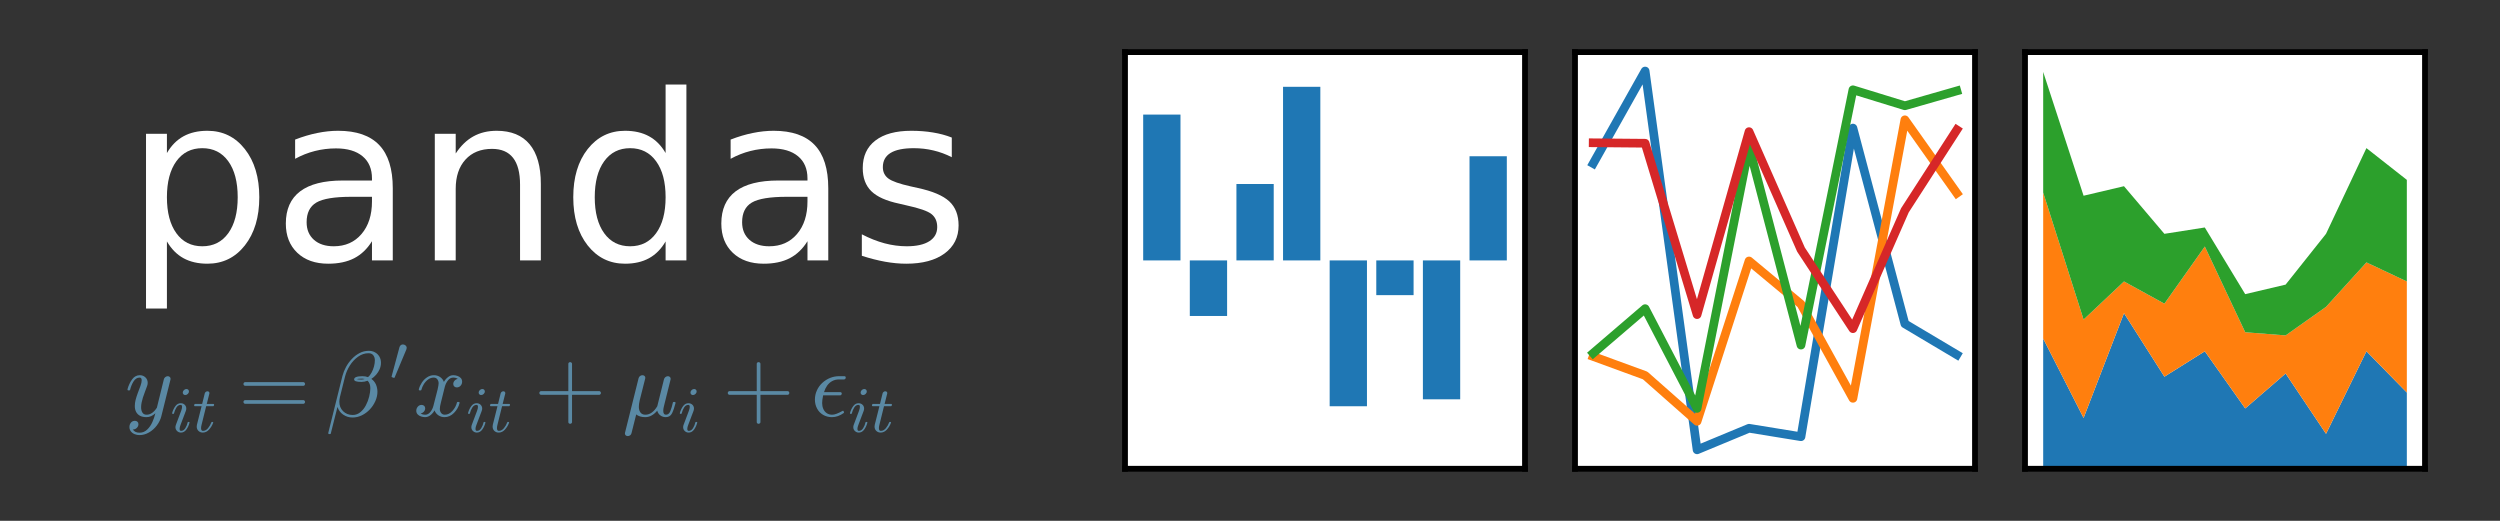 <?xml version="1.0" encoding="UTF-8" standalone="no"?>
<!-- Created with matplotlib (http://matplotlib.org/) -->
<svg xmlns:dc="http://purl.org/dc/elements/1.1/" xmlns:cc="http://creativecommons.org/ns#" xmlns:rdf="http://www.w3.org/1999/02/22-rdf-syntax-ns#" xmlns:svg="http://www.w3.org/2000/svg" xmlns="http://www.w3.org/2000/svg" xmlns:xlink="http://www.w3.org/1999/xlink" xmlns:sodipodi="http://sodipodi.sourceforge.net/DTD/sodipodi-0.dtd" xmlns:inkscape="http://www.inkscape.org/namespaces/inkscape" height="90pt" version="1.1" viewBox="0 0 432 90" width="432pt" id="svg204" sodipodi:docname="pandas_dark.svg" inkscape:version="0.92.4 (unknown)">
  <rect x="0" y="0" width="432" height="90" fill="#333333" stroke="none"/>
  <sodipodi:namedview pagecolor="#ffffff" bordercolor="#666666" borderopacity="1" objecttolerance="10" gridtolerance="10" guidetolerance="10" inkscape:pageopacity="0" inkscape:pageshadow="2" inkscape:window-width="1920" inkscape:window-height="1050" id="namedview206" showgrid="false" inkscape:zoom="2.0412693" inkscape:cx="311.37662" inkscape:cy="45.818182" inkscape:window-x="0" inkscape:window-y="0" inkscape:window-maximized="1" inkscape:current-layer="svg204"/>
  <defs id="defs4">
    <style type="text/css" id="style2">
*{stroke-linecap:butt;stroke-linejoin:round;}
  </style>
  </defs>
  <g style="stroke-linecap:butt;stroke-linejoin:round" id="axes_1">
    <g style="stroke-linecap:butt;stroke-linejoin:round" id="patch_2">
      <path inkscape:connector-curvature="0" id="path9" style="fill:#ffffff;stroke-linecap:butt;stroke-linejoin:round" d="m 194.4,81 h 69.12 V 9 H 194.4 Z"/>
    </g>
    <g style="stroke-linecap:butt;stroke-linejoin:round" id="patch_3">
      <path inkscape:connector-curvature="0" id="path12" style="fill:#1f77b4;stroke-linecap:butt;stroke-linejoin:round" d="m 197.542,45 h 6.445 V 19.8 h -6.445 z" clip-path="url(#p65e1c8b035)"/>
    </g>
    <g style="stroke-linecap:butt;stroke-linejoin:round" id="patch_4">
      <path inkscape:connector-curvature="0" id="path15" style="fill:#1f77b4;stroke-linecap:butt;stroke-linejoin:round" d="m 205.598,54.6 h 6.445 V 45 h -6.445 z" clip-path="url(#p65e1c8b035)"/>
    </g>
    <g style="stroke-linecap:butt;stroke-linejoin:round" id="patch_5">
      <path inkscape:connector-curvature="0" id="path18" style="fill:#1f77b4;stroke-linecap:butt;stroke-linejoin:round" d="m 213.654,45 h 6.445 V 31.8 h -6.445 z" clip-path="url(#p65e1c8b035)"/>
    </g>
    <g style="stroke-linecap:butt;stroke-linejoin:round" id="patch_6">
      <path inkscape:connector-curvature="0" id="path21" style="fill:#1f77b4;stroke-linecap:butt;stroke-linejoin:round" d="m 221.71,45 h 6.445 V 15 h -6.445 z" clip-path="url(#p65e1c8b035)"/>
    </g>
    <g style="stroke-linecap:butt;stroke-linejoin:round" id="patch_7">
      <path inkscape:connector-curvature="0" id="path24" style="fill:#1f77b4;stroke-linecap:butt;stroke-linejoin:round" d="m 229.766,70.2 h 6.445 V 45 h -6.445 z" clip-path="url(#p65e1c8b035)"/>
    </g>
    <g style="stroke-linecap:butt;stroke-linejoin:round" id="patch_8">
      <path inkscape:connector-curvature="0" id="path27" style="fill:#1f77b4;stroke-linecap:butt;stroke-linejoin:round" d="m 237.822,51 h 6.445 v -6 h -6.445 z" clip-path="url(#p65e1c8b035)"/>
    </g>
    <g style="stroke-linecap:butt;stroke-linejoin:round" id="patch_9">
      <path inkscape:connector-curvature="0" id="path30" style="fill:#1f77b4;stroke-linecap:butt;stroke-linejoin:round" d="m 245.877,69 h 6.445 V 45 h -6.445 z" clip-path="url(#p65e1c8b035)"/>
    </g>
    <g style="stroke-linecap:butt;stroke-linejoin:round" id="patch_10">
      <path inkscape:connector-curvature="0" id="path33" style="fill:#1f77b4;stroke-linecap:butt;stroke-linejoin:round" d="m 253.933,45 h 6.445 V 27 h -6.445 z" clip-path="url(#p65e1c8b035)"/>
    </g>
    <g style="stroke-linecap:butt;stroke-linejoin:round" id="patch_11">
      <path inkscape:connector-curvature="0" id="path36" style="fill:none;stroke:#000000;stroke-linecap:square;stroke-linejoin:miter" d="M 194.4,81 V 9"/>
    </g>
    <g style="stroke-linecap:butt;stroke-linejoin:round" id="patch_12">
      <path inkscape:connector-curvature="0" id="path39" style="fill:none;stroke:#000000;stroke-linecap:square;stroke-linejoin:miter" d="M 263.52,81 V 9"/>
    </g>
    <g style="stroke-linecap:butt;stroke-linejoin:round" id="patch_13">
      <path inkscape:connector-curvature="0" id="path42" style="fill:none;stroke:#000000;stroke-linecap:square;stroke-linejoin:miter" d="m 194.4,81 h 69.12"/>
    </g>
    <g style="stroke-linecap:butt;stroke-linejoin:round" id="patch_14">
      <path inkscape:connector-curvature="0" id="path45" style="fill:none;stroke:#000000;stroke-linecap:square;stroke-linejoin:miter" d="m 194.4,9 h 69.12"/>
    </g>
    <g style="stroke-linecap:butt;stroke-linejoin:round" id="matplotlib.axis_1"/>
    <g style="stroke-linecap:butt;stroke-linejoin:round" id="matplotlib.axis_2"/>
  </g>
  <g style="stroke-linecap:butt;stroke-linejoin:round" id="axes_2">
    <g style="stroke-linecap:butt;stroke-linejoin:round" id="patch_15">
      <path inkscape:connector-curvature="0" id="path51" style="fill:#ffffff;stroke-linecap:butt;stroke-linejoin:round" d="m 272.16,81 h 69.12 V 9 h -69.12 z"/>
    </g>
    <g style="stroke-linecap:butt;stroke-linejoin:round" id="line2d_1">
      <path inkscape:connector-curvature="0" id="path54" style="fill:none;stroke:#1f77b4;stroke-width:1.5;stroke-linecap:square;stroke-linejoin:round" d="m 275.302,28.259 8.977,-15.986 8.977,65.455 8.977,-3.725 8.977,1.461 8.977,-53.331 8.977,33.825 8.977,5.341" clip-path="url(#p4dc94feb3b)"/>
    </g>
    <g style="stroke-linecap:butt;stroke-linejoin:round" id="line2d_2">
      <path inkscape:connector-curvature="0" id="path57" style="fill:none;stroke:#ff7f0e;stroke-width:1.5;stroke-linecap:square;stroke-linejoin:round" d="m 275.302,61.598 8.977,3.283 8.977,7.924 8.977,-27.712 8.977,7.468 8.977,16.268 8.977,-48.126 8.977,12.676" clip-path="url(#p4dc94feb3b)"/>
    </g>
    <g style="stroke-linecap:butt;stroke-linejoin:round" id="line2d_3">
      <path inkscape:connector-curvature="0" id="path60" style="fill:none;stroke:#2ca02c;stroke-width:1.5;stroke-linecap:square;stroke-linejoin:round" d="m 275.302,61.031 8.977,-7.694 8.977,17.238 8.977,-45.263 8.977,34.324 8.977,-44.12 8.977,2.762 8.977,-2.573" clip-path="url(#p4dc94feb3b)"/>
    </g>
    <g style="stroke-linecap:butt;stroke-linejoin:round" id="line2d_4">
      <path inkscape:connector-curvature="0" id="path63" style="fill:none;stroke:#d62728;stroke-width:1.5;stroke-linecap:square;stroke-linejoin:round" d="m 275.302,24.672 8.977,0.08 8.977,29.614 8.977,-31.618 8.977,20.383 8.977,13.663 8.977,-20.445 8.977,-13.914" clip-path="url(#p4dc94feb3b)"/>
    </g>
    <g style="stroke-linecap:butt;stroke-linejoin:round" id="patch_16">
      <path inkscape:connector-curvature="0" id="path66" style="fill:none;stroke:#000000;stroke-linecap:square;stroke-linejoin:miter" d="M 272.16,81 V 9"/>
    </g>
    <g style="stroke-linecap:butt;stroke-linejoin:round" id="patch_17">
      <path inkscape:connector-curvature="0" id="path69" style="fill:none;stroke:#000000;stroke-linecap:square;stroke-linejoin:miter" d="M 341.28,81 V 9"/>
    </g>
    <g style="stroke-linecap:butt;stroke-linejoin:round" id="patch_18">
      <path inkscape:connector-curvature="0" id="path72" style="fill:none;stroke:#000000;stroke-linecap:square;stroke-linejoin:miter" d="m 272.16,81 h 69.12"/>
    </g>
    <g style="stroke-linecap:butt;stroke-linejoin:round" id="patch_19">
      <path inkscape:connector-curvature="0" id="path75" style="fill:none;stroke:#000000;stroke-linecap:square;stroke-linejoin:miter" d="m 272.16,9 h 69.12"/>
    </g>
    <g style="stroke-linecap:butt;stroke-linejoin:round" id="matplotlib.axis_3"/>
    <g style="stroke-linecap:butt;stroke-linejoin:round" id="matplotlib.axis_4"/>
  </g>
  <g style="stroke-linecap:butt;stroke-linejoin:round" id="axes_3">
    <g style="stroke-linecap:butt;stroke-linejoin:round" id="patch_20">
      <path inkscape:connector-curvature="0" id="path81" style="fill:#ffffff;stroke-linecap:butt;stroke-linejoin:round" d="m 349.92,81 h 69.12 V 9 h -69.12 z"/>
    </g>
    <g style="stroke-linecap:butt;stroke-linejoin:round" id="PolyCollection_1">
      <defs id="defs85">
        <path style="stroke-linecap:butt;stroke-linejoin:round" inkscape:connector-curvature="0" id="m81de97919c" d="M 353.062,-31.491 V -9 h 6.982 6.982 6.982 6.982 6.982 6.982 6.982 6.982 6.982 v -13.166 0 l -6.982,-7.131 -6.982,14.263 -6.982,-10.423 -6.982,6.034 -6.982,-9.874 -6.982,4.389 -6.982,-10.971 -6.982,18.103 z"/>
      </defs>
      <g style="stroke-linecap:butt;stroke-linejoin:round" id="g89" clip-path="url(#pfceed726e3)">
        <use height="100%" width="100%" id="use87" y="90" xlink:href="#m81de97919c" x="0" style="fill:#1f77b4;stroke-linecap:butt;stroke-linejoin:round"/>
      </g>
    </g>
    <g style="stroke-linecap:butt;stroke-linejoin:round" id="PolyCollection_2">
      <defs id="defs93">
        <path style="stroke-linecap:butt;stroke-linejoin:round" inkscape:connector-curvature="0" id="maaf380e772" d="m 353.062,-56.726 v 25.234 l 6.982,13.714 6.982,-18.103 6.982,10.971 6.982,-4.389 6.982,9.874 6.982,-6.034 6.982,10.423 6.982,-14.263 6.982,7.131 v -19.2 0 l -6.982,-3.291 -6.982,7.68 -6.982,4.937 -6.982,-0.549 -6.982,-14.811 -6.982,9.874 -6.982,-3.84 -6.982,6.583 z"/>
      </defs>
      <g style="stroke-linecap:butt;stroke-linejoin:round" id="g97" clip-path="url(#pfceed726e3)">
        <use height="100%" width="100%" id="use95" y="90" xlink:href="#maaf380e772" x="0" style="fill:#ff7f0e;stroke-linecap:butt;stroke-linejoin:round"/>
      </g>
    </g>
    <g style="stroke-linecap:butt;stroke-linejoin:round" id="PolyCollection_3">
      <defs id="defs101">
        <path style="stroke-linecap:butt;stroke-linejoin:round" inkscape:connector-curvature="0" id="m31c02dcfcb" d="m 353.062,-77.571 v 20.846 l 6.982,21.943 6.982,-6.583 6.982,3.84 6.982,-9.874 6.982,14.811 6.982,0.549 6.982,-4.937 6.982,-7.68 6.982,3.291 V -58.92 v 0 l -6.982,-5.486 -6.982,14.811 -6.982,8.777 -6.982,1.646 -6.982,-11.52 -6.982,1.097 -6.982,-8.229 -6.982,1.646 z"/>
      </defs>
      <g style="stroke-linecap:butt;stroke-linejoin:round" id="g105" clip-path="url(#pfceed726e3)">
        <use height="100%" width="100%" id="use103" y="90" xlink:href="#m31c02dcfcb" x="0" style="fill:#2ca02c;stroke-linecap:butt;stroke-linejoin:round"/>
      </g>
    </g>
    <g style="stroke-linecap:butt;stroke-linejoin:round" id="patch_21">
      <path inkscape:connector-curvature="0" id="path108" style="fill:none;stroke:#000000;stroke-linecap:square;stroke-linejoin:miter" d="M 349.92,81 V 9"/>
    </g>
    <g style="stroke-linecap:butt;stroke-linejoin:round" id="patch_22">
      <path inkscape:connector-curvature="0" id="path111" style="fill:none;stroke:#000000;stroke-linecap:square;stroke-linejoin:miter" d="M 419.04,81 V 9"/>
    </g>
    <g style="stroke-linecap:butt;stroke-linejoin:round" id="patch_23">
      <path inkscape:connector-curvature="0" id="path114" style="fill:none;stroke:#000000;stroke-linecap:square;stroke-linejoin:miter" d="m 349.92,81 h 69.12"/>
    </g>
    <g style="stroke-linecap:butt;stroke-linejoin:round" id="patch_24">
      <path inkscape:connector-curvature="0" id="path117" style="fill:none;stroke:#000000;stroke-linecap:square;stroke-linejoin:miter" d="m 349.92,9 h 69.12"/>
    </g>
    <g style="stroke-linecap:butt;stroke-linejoin:round" id="matplotlib.axis_5"/>
    <g style="stroke-linecap:butt;stroke-linejoin:round" id="matplotlib.axis_6"/>
  </g>
  <g style="stroke-linecap:butt;stroke-linejoin:round;fill:#ffffff" id="text_1">
    <!-- pandas -->
    <defs id="defs128">
      <path style="stroke-linecap:butt;stroke-linejoin:round" inkscape:connector-curvature="0" id="DejaVuSans-70" d="m 18.109,8.203 v -29 H 9.078 V 54.688 h 9.031 v -8.297 q 2.844,4.875 7.156,7.234 Q 29.594,56 35.594,56 q 9.969,0 16.188,-7.906 6.234,-7.906 6.234,-20.797 0,-12.891 -6.234,-20.812 -6.219,-7.906 -16.188,-7.906 -6,0 -10.328,2.375 -4.312,2.375 -7.156,7.25 M 48.688,27.297 q 0,9.906 -4.078,15.547 -4.078,5.641 -11.203,5.641 -7.141,0 -11.219,-5.641 -4.078,-5.641 -4.078,-15.547 0,-9.906 4.078,-15.547 4.078,-5.641 11.219,-5.641 7.125,0 11.203,5.641 4.078,5.641 4.078,15.547"/>
      <path style="stroke-linecap:butt;stroke-linejoin:round" inkscape:connector-curvature="0" id="DejaVuSans-61" d="m 34.281,27.484 q -10.891,0 -15.094,-2.484 -4.203,-2.484 -4.203,-8.5 0,-4.781 3.156,-7.594 3.156,-2.797 8.562,-2.797 7.484,0 12,5.297 4.516,5.297 4.516,14.078 v 2 z m 17.922,3.719 V 0 H 43.219 v 8.297 q -3.078,-4.969 -7.672,-7.344 -4.594,-2.375 -11.234,-2.375 -8.391,0 -13.359,4.719 Q 6,8.016 6,15.922 q 0,9.219 6.172,13.906 6.188,4.688 18.438,4.688 H 43.219 v 0.891 q 0,6.203 -4.078,9.594 -4.078,3.391 -11.453,3.391 -4.688,0 -9.141,-1.125 -4.438,-1.125 -8.531,-3.375 v 8.312 q 4.922,1.906 9.562,2.844 Q 24.219,56 28.609,56 q 11.875,0 17.734,-6.156 5.859,-6.141 5.859,-18.641"/>
      <path style="stroke-linecap:butt;stroke-linejoin:round" inkscape:connector-curvature="0" id="DejaVuSans-6e" d="M 54.891,33.016 V 0 H 45.906 v 32.719 q 0,7.766 -3.031,11.609 -3.031,3.859 -9.078,3.859 -7.281,0 -11.484,-4.641 -4.203,-4.625 -4.203,-12.641 V 0 h -9.031 v 54.688 h 9.031 v -8.5 q 3.234,4.938 7.594,7.375 4.375,2.438 10.094,2.438 9.422,0 14.25,-5.828 4.844,-5.828 4.844,-17.156"/>
      <path style="stroke-linecap:butt;stroke-linejoin:round" inkscape:connector-curvature="0" id="DejaVuSans-64" d="m 45.406,46.391 v 29.594 h 8.984 V 0 H 45.406 v 8.203 q -2.828,-4.875 -7.156,-7.25 -4.312,-2.375 -10.375,-2.375 -9.906,0 -16.141,7.906 -6.219,7.922 -6.219,20.812 0,12.891 6.219,20.797 Q 17.969,56 27.875,56 q 6.062,0 10.375,-2.375 4.328,-2.359 7.156,-7.234 M 14.797,27.297 q 0,-9.906 4.078,-15.547 4.078,-5.641 11.203,-5.641 7.125,0 11.219,5.641 4.109,5.641 4.109,15.547 0,9.906 -4.109,15.547 -4.094,5.641 -11.219,5.641 -7.125,0 -11.203,-5.641 -4.078,-5.641 -4.078,-15.547"/>
      <path style="stroke-linecap:butt;stroke-linejoin:round" inkscape:connector-curvature="0" id="DejaVuSans-73" d="m 44.281,53.078 v -8.5 Q 40.484,46.531 36.375,47.5 q -4.094,0.984 -8.5,0.984 -6.688,0 -10.031,-2.047 Q 14.5,44.391 14.5,40.281 q 0,-3.125 2.391,-4.906 2.391,-1.781 9.625,-3.391 l 3.078,-0.688 Q 39.156,29.25 43.188,25.516 47.219,21.781 47.219,15.094 q 0,-7.625 -6.031,-12.078 -6.031,-4.438 -16.578,-4.438 -4.391,0 -9.156,0.859 Q 10.688,0.297 5.422,2 v 9.281 q 4.984,-2.594 9.812,-3.891 4.828,-1.281 9.578,-1.281 6.344,0 9.75,2.172 3.422,2.172 3.422,6.125 0,3.656 -2.469,5.609 -2.453,1.953 -10.812,3.766 l -3.125,0.734 q -8.344,1.75 -12.062,5.391 -3.703,3.641 -3.703,9.984 0,7.719 5.469,11.906 Q 16.75,56 26.812,56 q 4.969,0 9.359,-0.734 4.406,-0.719 8.109,-2.188"/>
    </defs>
    <g style="stroke-linecap:butt;stroke-linejoin:round;fill:#ffffff" id="g142" transform="matrix(0.4,0,0,-0.4,21.6,45)">
      <use height="100%" width="100%" y="0" x="0" style="stroke-linecap:butt;stroke-linejoin:round;fill:#ffffff" id="use130" xlink:href="#DejaVuSans-70"/>
      <use height="100%" width="100%" y="0" style="stroke-linecap:butt;stroke-linejoin:round;fill:#ffffff" id="use132" xlink:href="#DejaVuSans-61" x="63.477"/>
      <use height="100%" width="100%" y="0" style="stroke-linecap:butt;stroke-linejoin:round;fill:#ffffff" id="use134" xlink:href="#DejaVuSans-6e" x="124.756"/>
      <use height="100%" width="100%" y="0" style="stroke-linecap:butt;stroke-linejoin:round;fill:#ffffff" id="use136" xlink:href="#DejaVuSans-64" x="188.135"/>
      <use height="100%" width="100%" y="0" style="stroke-linecap:butt;stroke-linejoin:round;fill:#ffffff" id="use138" xlink:href="#DejaVuSans-61" x="251.611"/>
      <use height="100%" width="100%" y="0" style="stroke-linecap:butt;stroke-linejoin:round;fill:#ffffff" id="use140" xlink:href="#DejaVuSans-73" x="312.891"/>
    </g>
  </g>
  <g style="stroke-linecap:butt;stroke-linejoin:round" id="text_2">
    <!-- $y_{it} = \beta^{\prime} x_{it} + \mu_{i} + \epsilon_{it}$ -->
    <defs id="defs155">
      <path style="stroke-linecap:butt;stroke-linejoin:round" inkscape:connector-curvature="0" id="Cmmi10-79" d="m 8.406,-14.312 q 2.094,-3.609 7.312,-3.609 4.734,0 8.203,3.328 3.469,3.312 5.594,8.031 2.125,4.703 3.297,9.641 Q 28.375,-1.125 23.188,-1.125 q -3.953,0 -6.734,1.359 -2.781,1.375 -4.328,4.078 -1.531,2.719 -1.531,6.578 0,3.266 0.875,6.703 0.891,3.453 2.469,7.672 1.594,4.234 2.766,7.359 1.312,3.656 1.312,6 0,2.984 -2.188,2.984 -3.969,0 -6.531,-4.078 -2.562,-4.078 -3.781,-9.109 Q 5.328,27.781 4.688,27.781 H 3.516 q -0.828,0 -0.828,0.938 V 29 q 1.609,5.969 4.922,10.578 3.328,4.609 8.406,4.609 3.562,0 6.031,-2.344 2.469,-2.344 2.469,-5.953 0,-1.859 -0.828,-3.906 -0.438,-1.219 -2,-5.328 -1.562,-4.094 -2.406,-6.781 -0.828,-2.688 -1.359,-5.281 -0.531,-2.578 -0.531,-5.172 0,-3.312 1.406,-5.609 1.422,-2.297 4.5,-2.297 6.203,0 11.125,7.562 L 42,39.891 q 0.328,1.328 1.547,2.266 1.234,0.953 2.641,0.953 1.219,0 2.125,-0.781 0.906,-0.781 0.906,-2.047 0,-0.578 -0.094,-0.781 L 39.203,-0.297 q -1.312,-5.125 -4.828,-9.812 -3.516,-4.688 -8.469,-7.547 -4.953,-2.859 -10.328,-2.859 -2.594,0 -5.141,1.016 -2.531,1 -4.094,3 -1.562,2 -1.562,4.688 0,2.734 1.609,4.734 1.625,2 4.297,2 1.625,0 2.719,-1 1.094,-1 1.094,-2.609 0,-2.297 -1.719,-4 -1.703,-1.719 -3.984,-1.719 Q 8.688,-14.359 8.594,-14.328 8.5,-14.312 8.406,-14.312"/>
      <path style="stroke-linecap:butt;stroke-linejoin:round" inkscape:connector-curvature="0" id="Cmmi10-69" d="m 7.812,7.172 q 0,1.859 0.781,3.906 L 16.703,32.625 q 1.312,3.656 1.312,6 0,2.984 -2.188,2.984 -3.969,0 -6.531,-4.078 -2.562,-4.078 -3.781,-9.109 Q 5.328,27.781 4.688,27.781 H 3.516 q -0.828,0 -0.828,0.938 V 29 q 1.609,5.969 4.922,10.578 3.328,4.609 8.406,4.609 3.562,0 6.031,-2.344 2.469,-2.344 2.469,-5.953 0,-1.859 -0.828,-3.906 L 15.578,10.5 q -1.375,-3.328 -1.375,-6 0,-2.984 2.297,-2.984 3.906,0 6.516,4.172 2.625,4.172 3.688,9.016 0.203,0.578 0.781,0.578 h 1.234 q 0.391,0 0.625,-0.266 0.25,-0.266 0.25,-0.609 0,-0.094 -0.094,-0.297 Q 28.125,8.453 24.734,3.656 21.344,-1.125 16.312,-1.125 q -3.516,0 -6.016,2.422 Q 7.812,3.719 7.812,7.172 M 19.094,60.594 q 0,2.109 1.75,3.812 1.766,1.703 3.859,1.703 1.719,0 2.812,-1.047 1.094,-1.047 1.094,-2.656 0,-2.25 -1.781,-3.938 -1.781,-1.688 -3.922,-1.688 -1.609,0 -2.719,1.094 -1.094,1.109 -1.094,2.719"/>
      <path style="stroke-linecap:butt;stroke-linejoin:round" inkscape:connector-curvature="0" id="Cmmi10-74" d="m 6.203,8.109 q 0,1.469 0.297,2.781 l 7.219,28.703 h -10.5 q -1.016,0 -1.016,1.328 0.391,2.188 1.312,2.188 H 14.594 l 4.016,16.312 q 0.391,1.328 1.562,2.25 1.172,0.922 2.625,0.922 1.281,0 2.125,-0.766 0.859,-0.75 0.859,-2.016 0,-0.297 -0.031,-0.469 -0.016,-0.156 -0.062,-0.359 l -4,-15.875 h 10.297 q 1.031,0 1.031,-1.312 -0.062,-0.25 -0.203,-0.844 Q 32.672,40.375 32.422,39.984 32.172,39.594 31.688,39.594 H 20.797 L 13.625,10.688 q -0.734,-2.828 -0.734,-4.875 0,-4.297 2.938,-4.297 4.391,0 7.781,4.125 3.391,4.125 5.203,9.062 0.391,0.578 0.781,0.578 h 1.219 q 0.391,0 0.625,-0.266 0.25,-0.266 0.25,-0.609 0,-0.203 -0.094,-0.297 Q 29.391,8.062 25.188,3.469 21,-1.125 15.578,-1.125 11.625,-1.125 8.906,1.453 6.203,4.047 6.203,8.109"/>
      <path style="stroke-linecap:butt;stroke-linejoin:round" inkscape:connector-curvature="0" id="Cmr10-3d" d="m 7.516,13.281 q -0.828,0 -1.375,0.625 -0.531,0.641 -0.531,1.375 0,0.828 0.531,1.406 0.547,0.594 1.375,0.594 H 70.312 q 0.734,0 1.266,-0.594 0.547,-0.578 0.547,-1.406 0,-0.734 -0.547,-1.375 -0.531,-0.625 -1.266,-0.625 z m 0,19.438 q -0.828,0 -1.375,0.578 -0.531,0.594 -0.531,1.422 0,0.734 0.531,1.359 0.547,0.641 1.375,0.641 H 70.312 q 0.734,0 1.266,-0.641 0.547,-0.625 0.547,-1.359 0,-0.828 -0.547,-1.422 Q 71.047,32.719 70.312,32.719 Z"/>
      <path style="stroke-linecap:butt;stroke-linejoin:round" inkscape:connector-curvature="0" id="Cmmi10-af" d="m 2.688,-19.391 q -0.297,0 -0.547,0.344 -0.234,0.344 -0.234,0.641 l 15.375,61.812 q 1.328,4.984 3.859,9.672 2.547,4.688 6.375,8.719 3.828,4.031 8.422,6.375 4.594,2.344 9.766,2.344 3.719,0 6.719,-1.641 3,-1.641 4.734,-4.594 1.734,-2.953 1.734,-6.656 0,-3.578 -1.375,-6.828 Q 56.156,47.562 53.703,44.75 q -2.438,-2.812 -5.219,-4.562 1.609,-1.031 2.875,-2.625 1.281,-1.578 2.062,-3.312 0.781,-1.734 1.219,-3.859 0.438,-2.125 0.438,-3.969 0,-5.125 -2.203,-10.109 Q 50.688,11.328 46.891,7.266 43.109,3.219 38.219,0.844 q -4.875,-2.359 -10,-2.359 -5.609,0 -10.109,3.078 -4.484,3.078 -6.188,8.344 L 4.688,-18.797 q 0,-0.594 -0.781,-0.594 z M 28.422,1.219 q 4.484,0 8.125,2.953 3.641,2.953 6,7.422 2.375,4.469 3.609,9.469 1.25,5.016 1.25,9.109 0,5.078 -2.922,8.016 -3.422,-1.266 -6.688,-1.266 -7.906,0 -7.906,2.672 0,3.516 9.031,3.516 3.219,0 5.906,-1.016 2.141,1.656 3.891,4.875 1.766,3.234 2.672,6.75 0.906,3.516 0.906,6.578 0,3.281 -1.734,5.453 -1.734,2.172 -5.047,2.172 -6.109,0 -11.359,-3.766 -5.25,-3.75 -8.859,-9.5 Q 21.688,48.922 20.125,42.828 l -5.531,-22.125 q -0.531,-2.297 -0.672,-5.125 0,-6.25 4.094,-10.312 Q 22.125,1.219 28.422,1.219 M 32.906,39.891 Q 34.422,39.5 37.891,39.5 q 1.703,0 3.422,0.594 -0.094,0.094 -0.391,0.094 -1.078,0.297 -2.297,0.297 -4.547,0 -5.719,-0.594"/>
      <path style="stroke-linecap:butt;stroke-linejoin:round" inkscape:connector-curvature="0" id="Cmsy10-30" d="M 3.516,5.422 Q 2.875,5.609 2.875,6.391 L 15.094,51.812 q 0.578,1.844 1.984,2.969 1.422,1.125 3.234,1.125 2.344,0 4.125,-1.547 1.781,-1.531 1.781,-3.875 0,-1.016 -0.531,-2.297 L 7.625,4.984 q -0.344,-0.688 -0.938,-0.688 -0.531,0 -1.688,0.484 -1.141,0.5 -1.484,0.641"/>
      <path style="stroke-linecap:butt;stroke-linejoin:round" inkscape:connector-curvature="0" id="Cmmi10-78" d="m 7.812,2.875 q 1.766,-1.359 4.984,-1.359 3.125,0 5.516,3 2.391,3 3.266,6.562 L 26.125,28.812 q 1.078,4.828 1.078,6.594 0,2.484 -1.391,4.344 -1.391,1.859 -3.891,1.859 Q 18.75,41.609 15.969,39.625 13.188,37.641 11.281,34.594 9.375,31.547 8.594,28.422 8.406,27.781 7.812,27.781 H 6.594 q -0.781,0 -0.781,0.938 V 29 q 0.969,3.719 3.312,7.25 2.344,3.547 5.734,5.734 3.406,2.203 7.266,2.203 3.656,0 6.609,-1.953 2.953,-1.953 4.172,-5.312 1.719,3.062 4.375,5.156 2.656,2.109 5.828,2.109 2.156,0 4.391,-0.766 2.25,-0.75 3.672,-2.312 1.422,-1.562 1.422,-3.906 0,-2.531 -1.641,-4.375 Q 49.312,31 46.781,31 q -1.609,0 -2.688,1.031 -1.078,1.031 -1.078,2.594 0,2.094 1.438,3.672 1.453,1.594 3.453,1.891 -1.812,1.422 -4.984,1.422 -3.219,0 -5.594,-2.984 -2.359,-2.984 -3.344,-6.641 L 29.594,14.312 q -1.078,-4.016 -1.078,-6.594 0,-2.547 1.438,-4.375 1.438,-1.828 3.844,-1.828 4.688,0 8.359,4.125 3.688,4.125 4.859,9.062 0.203,0.578 0.781,0.578 h 1.234 q 0.391,0 0.625,-0.266 0.25,-0.266 0.25,-0.609 0,-0.094 -0.094,-0.297 Q 48.391,8.156 43.844,3.516 39.312,-1.125 33.594,-1.125 q -3.656,0 -6.609,1.969 -2.953,1.984 -4.188,5.359 -1.562,-2.938 -4.328,-5.141 -2.75,-2.188 -5.875,-2.188 -2.141,0 -4.422,0.766 -2.266,0.75 -3.688,2.312 -1.406,1.562 -1.406,3.953 0,2.344 1.625,4.266 1.641,1.938 4.094,1.938 1.656,0 2.781,-1 1.125,-1 1.125,-2.609 0,-2.109 -1.406,-3.672 Q 9.906,3.266 7.812,2.875"/>
      <path style="stroke-linecap:butt;stroke-linejoin:round" inkscape:connector-curvature="0" id="Cmr10-2b" d="m 7.516,23 q -0.828,0 -1.375,0.625 -0.531,0.641 -0.531,1.375 0,0.734 0.531,1.359 Q 6.688,27 7.516,27 h 29.406 v 29.5 q 0,0.781 0.578,1.281 0.594,0.516 1.422,0.516 0.734,0 1.359,-0.516 0.641,-0.5 0.641,-1.281 V 27 H 70.312 q 0.734,0 1.266,-0.641 Q 72.125,25.734 72.125,25 q 0,-0.734 -0.547,-1.375 Q 71.047,23 70.312,23 H 40.922 V -6.5 q 0,-0.781 -0.641,-1.281 -0.625,-0.516 -1.359,-0.516 -0.828,0 -1.422,0.516 -0.578,0.5 -0.578,1.281 V 23 Z"/>
      <path style="stroke-linecap:butt;stroke-linejoin:round" inkscape:connector-curvature="0" id="Cmmi10-b9" d="m 2.781,-18.797 q 0,0.578 0.094,0.781 l 14.703,59.031 q 0.438,1.422 1.578,2.297 1.156,0.875 2.625,0.875 1.266,0 2.141,-0.766 0.891,-0.75 0.891,-2.016 0,-0.297 -0.031,-0.469 Q 24.75,40.766 24.703,40.578 L 18.797,17.188 q -0.969,-4.156 -0.969,-7.172 0,-3.719 1.75,-6.109 1.766,-2.391 5.328,-2.391 7.266,0 12.797,9.078 0.047,0.094 0.062,0.141 0.031,0.062 0.031,0.156 l 7.219,29 q 0.344,1.328 1.562,2.266 1.219,0.953 2.641,0.953 1.172,0 2.078,-0.781 0.906,-0.781 0.906,-2.047 0,-0.578 -0.109,-0.781 L 44.922,10.688 Q 44.188,7.859 44.188,5.812 q 0,-4.297 2.938,-4.297 3.125,0 4.703,3.859 1.594,3.859 2.766,9.328 0.188,0.578 0.828,0.578 h 1.172 q 0.391,0 0.656,-0.312 0.266,-0.312 0.266,-0.656 Q 55.766,7.328 53.688,3.094 51.609,-1.125 46.922,-1.125 q -3.312,0 -5.875,1.906 -2.562,1.906 -3.344,5.125 -2.5,-3.125 -5.844,-5.078 Q 28.516,-1.125 24.812,-1.125 q -6.25,0 -9.828,2.938 L 9.906,-18.406 q -0.281,-1.422 -1.453,-2.297 -1.172,-0.875 -2.641,-0.875 -1.219,0 -2.125,0.766 -0.906,0.75 -0.906,2.016"/>
      <path style="stroke-linecap:butt;stroke-linejoin:round" inkscape:connector-curvature="0" id="Cmmi10-b2" d="m 12.312,14.109 q 0,-3.359 1.219,-6.25 Q 14.75,4.984 17.203,3.25 19.672,1.516 23,1.516 q 2.25,0 4.781,0.969 Q 30.328,3.469 32.5,4.641 34.672,5.812 34.719,5.812 35.25,5.812 35.562,5.203 35.891,4.594 35.891,4 q 0,-0.531 -0.297,-0.672 Q 29.344,-1.125 22.906,-1.125 17.625,-1.125 13.375,1.344 9.125,3.812 6.812,8.203 4.5,12.594 4.5,17.828 4.5,23 6.594,27.656 q 2.094,4.672 5.797,8.141 3.719,3.469 8.406,5.391 4.688,1.922 9.812,1.922 h 5.672 q 1.516,0 1.516,-1.5 0,-0.844 -0.562,-1.438 -0.562,-0.578 -1.344,-0.578 h -5.469 q -4,0 -7.25,-1.766 -3.25,-1.75 -5.453,-4.875 -2.188,-3.125 -3.406,-7.078 h 17.672 q 0.688,0 1.094,-0.422 Q 33.5,25.047 33.5,24.422 q 0,-0.844 -0.547,-1.438 Q 32.422,22.406 31.594,22.406 H 13.375 q -1.062,-5.172 -1.062,-8.297"/>
    </defs>
    <g id="g189" transform="matrix(0.16,0,0,-0.16,21.6,72)" style="fill:#5a89a4;stroke-linecap:butt;stroke-linejoin:round">
      <use height="100%" width="100%" y="0" x="0" style="stroke-linecap:butt;stroke-linejoin:round" id="use157" xlink:href="#Cmmi10-79" transform="translate(0,0.602)"/>
      <use height="100%" width="100%" y="0" x="0" style="stroke-linecap:butt;stroke-linejoin:round" id="use159" xlink:href="#Cmmi10-69" transform="matrix(0.7,0,0,0.7,49.023,-16.405)"/>
      <use height="100%" width="100%" y="0" x="0" style="stroke-linecap:butt;stroke-linejoin:round" id="use161" xlink:href="#Cmmi10-74" transform="matrix(0.7,0,0,0.7,73.12,-16.405)"/>
      <use height="100%" width="100%" y="0" x="0" style="stroke-linecap:butt;stroke-linejoin:round" id="use163" xlink:href="#Cmr10-3d" transform="translate(122.315,0.602)"/>
      <use height="100%" width="100%" y="0" x="0" style="stroke-linecap:butt;stroke-linejoin:round" id="use165" xlink:href="#Cmmi10-af" transform="translate(217.559,0.602)"/>
      <use height="100%" width="100%" y="0" x="0" style="stroke-linecap:butt;stroke-linejoin:round" id="use167" xlink:href="#Cmsy10-30" transform="matrix(0.7,0,0,0.7,285.885,38.866)"/>
      <use height="100%" width="100%" y="0" x="0" style="stroke-linecap:butt;stroke-linejoin:round" id="use169" xlink:href="#Cmmi10-78" transform="translate(311.506,0.602)"/>
      <use height="100%" width="100%" y="0" x="0" style="stroke-linecap:butt;stroke-linejoin:round" id="use171" xlink:href="#Cmmi10-69" transform="matrix(0.7,0,0,0.7,368.586,-16.405)"/>
      <use height="100%" width="100%" y="0" x="0" style="stroke-linecap:butt;stroke-linejoin:round" id="use173" xlink:href="#Cmmi10-74" transform="matrix(0.7,0,0,0.7,392.683,-16.405)"/>
      <use height="100%" width="100%" y="0" x="0" style="stroke-linecap:butt;stroke-linejoin:round" id="use175" xlink:href="#Cmr10-2b" transform="translate(441.877,0.602)"/>
      <use height="100%" width="100%" y="0" x="0" style="stroke-linecap:butt;stroke-linejoin:round" id="use177" xlink:href="#Cmmi10-b9" transform="translate(537.121,0.602)"/>
      <use height="100%" width="100%" y="0" x="0" style="stroke-linecap:butt;stroke-linejoin:round" id="use179" xlink:href="#Cmmi10-69" transform="matrix(0.7,0,0,0.7,597.327,-16.405)"/>
      <use height="100%" width="100%" y="0" x="0" style="stroke-linecap:butt;stroke-linejoin:round" id="use181" xlink:href="#Cmr10-2b" transform="translate(645.359,0.602)"/>
      <use height="100%" width="100%" y="0" x="0" style="stroke-linecap:butt;stroke-linejoin:round" id="use183" xlink:href="#Cmmi10-b2" transform="translate(740.603,0.602)"/>
      <use height="100%" width="100%" y="0" x="0" style="stroke-linecap:butt;stroke-linejoin:round" id="use185" xlink:href="#Cmmi10-69" transform="matrix(0.7,0,0,0.7,781.082,-16.405)"/>
      <use height="100%" width="100%" y="0" x="0" style="stroke-linecap:butt;stroke-linejoin:round" id="use187" xlink:href="#Cmmi10-74" transform="matrix(0.7,0,0,0.7,805.178,-16.405)"/>
    </g>
  </g>
  <defs id="defs202">
    <clipPath id="p65e1c8b035">
      <rect height="72" width="69.12" x="194.4" y="9" id="rect193"/>
    </clipPath>
    <clipPath id="p4dc94feb3b">
      <rect height="72" width="69.12" x="272.16" y="9" id="rect196"/>
    </clipPath>
    <clipPath id="pfceed726e3">
      <rect height="72" width="69.12" x="349.92" y="9" id="rect199"/>
    </clipPath>
  </defs>
</svg>